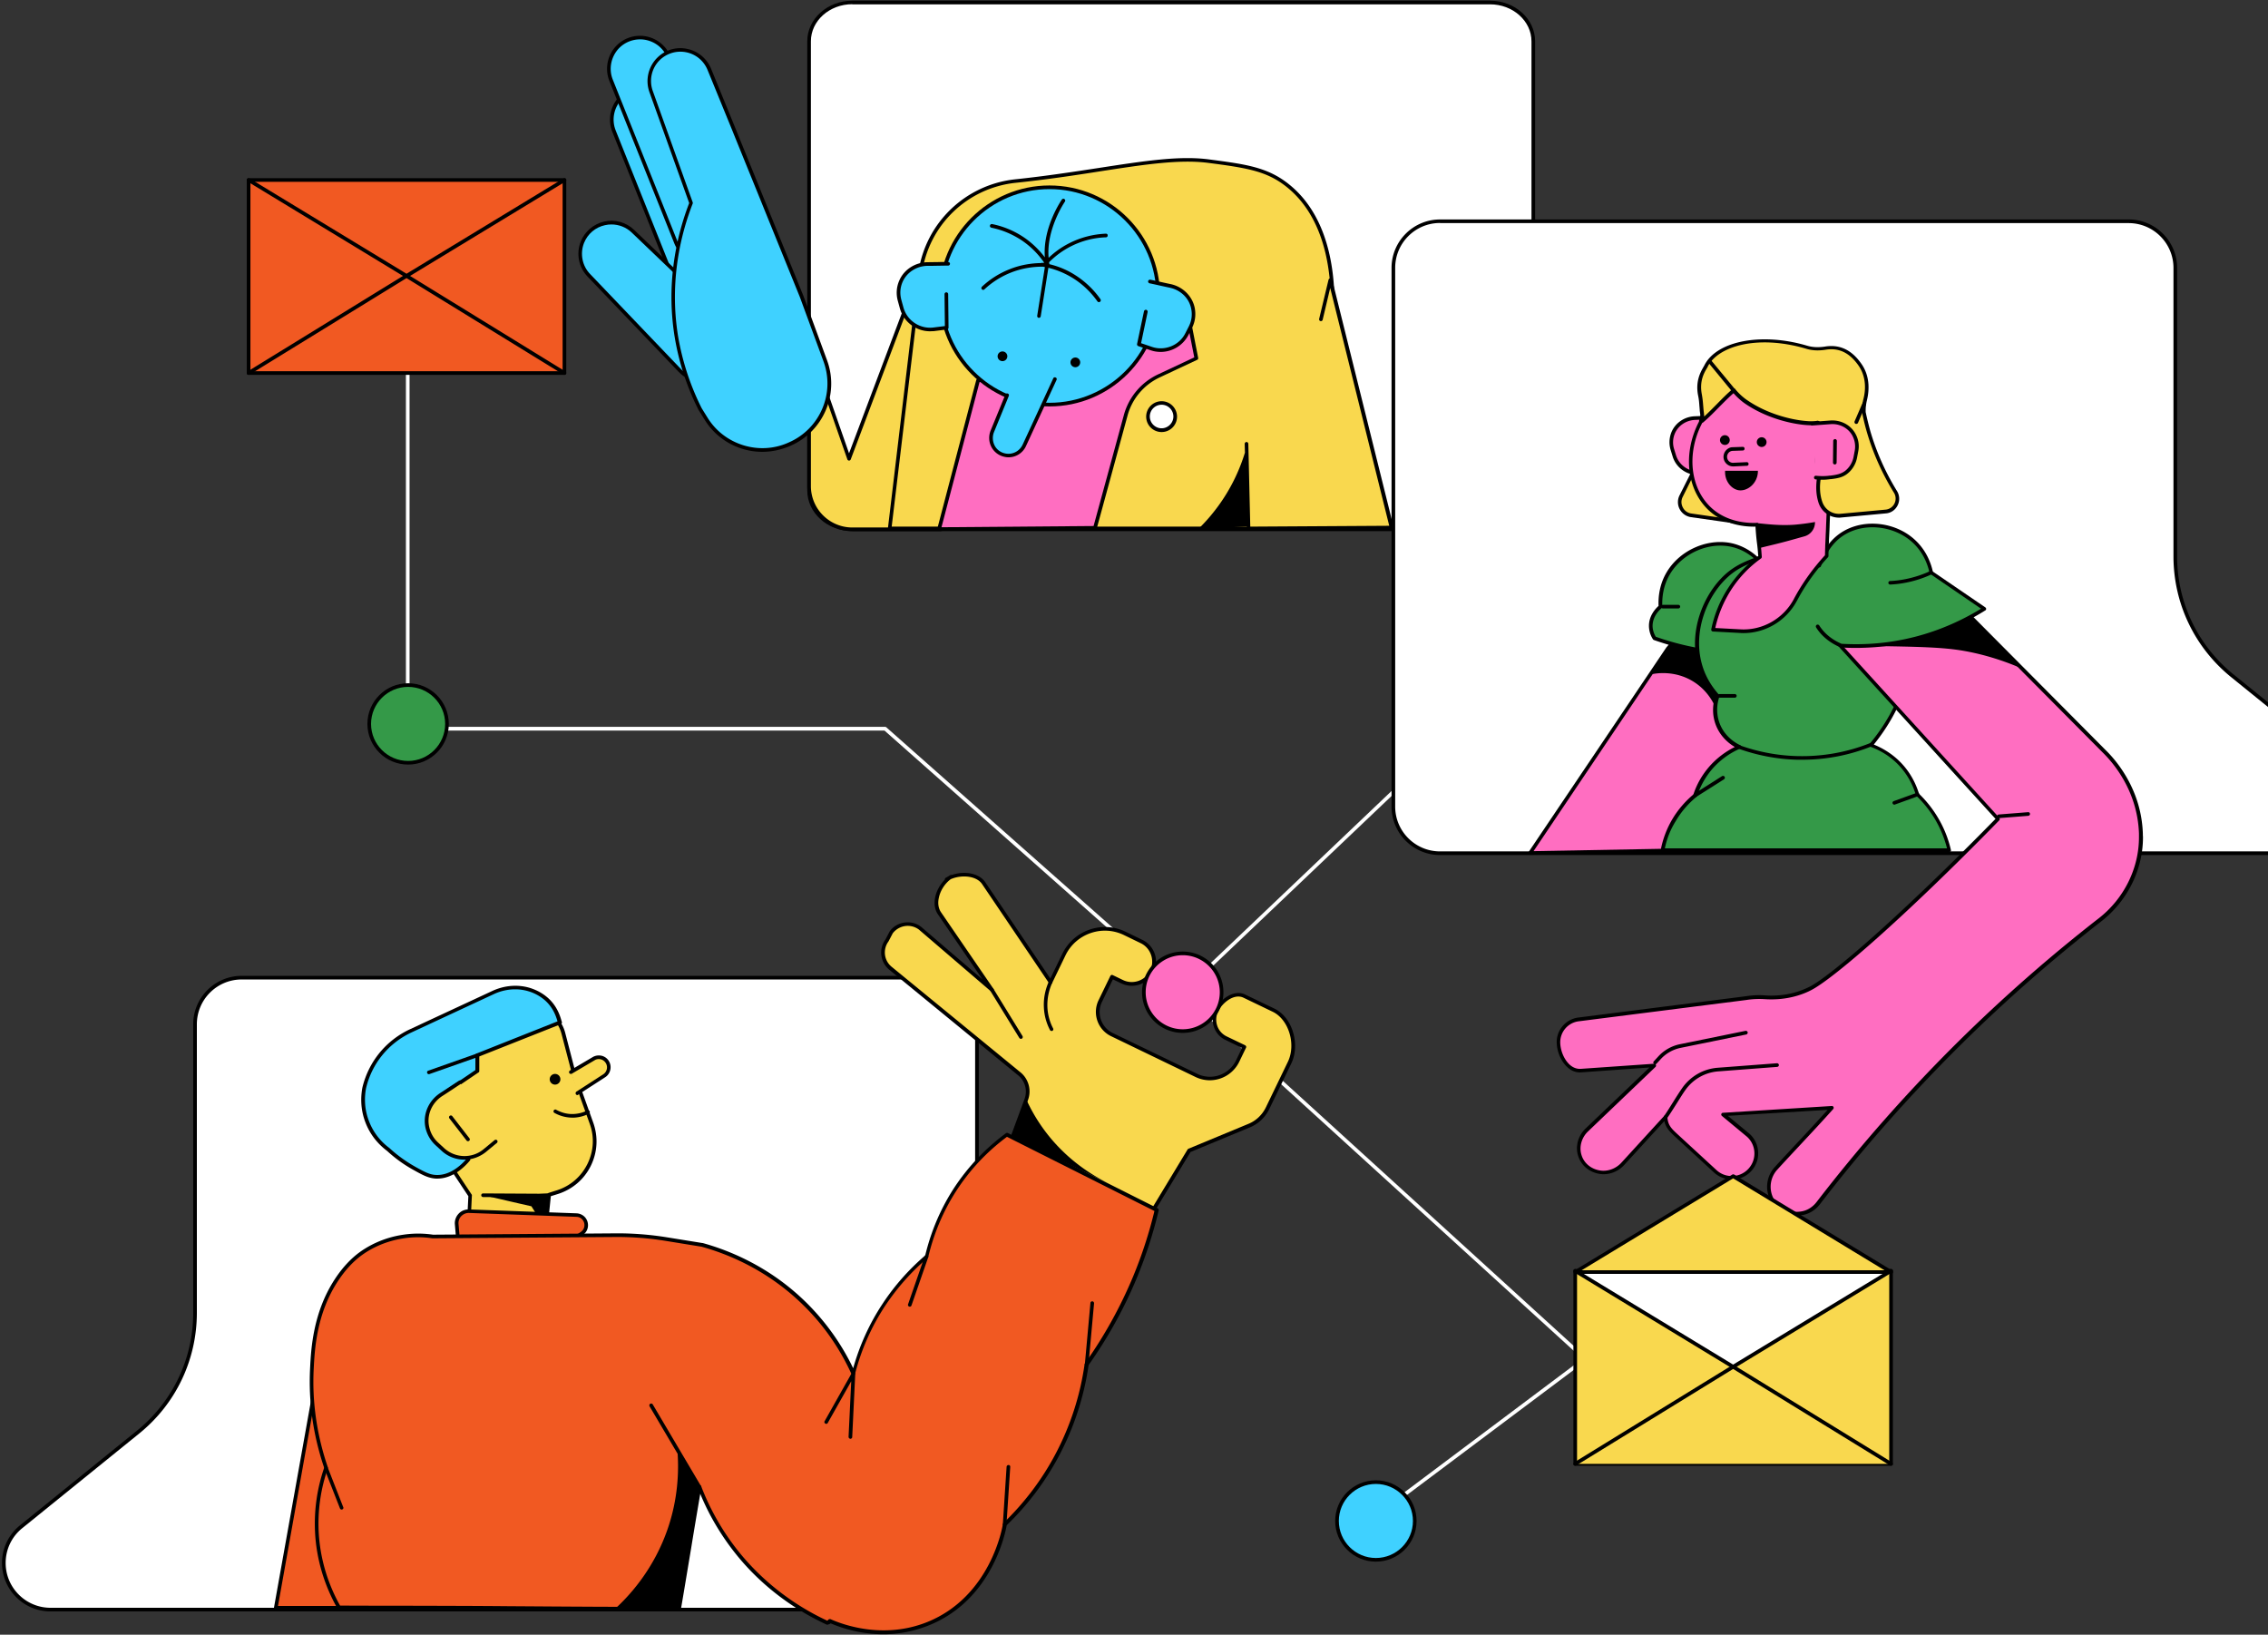 <svg width="963" height="694" fill="none" xmlns="http://www.w3.org/2000/svg"><rect width="100%" height="100%" fill="#333333" stroke="none"/><path d="M673.638 576.341l-170.31-155.146 106.147-100.974c.31-.31.31-.774.052-1.083a.798.798 0 00-1.083-.051L502.193 420.164l-125.85-111.386c-.155-.103-.31-.206-.516-.206H173.899V157.343a.793.793 0 00-.774-.773.793.793 0 00-.773.773v152.053c0 .413.361.774.773.774h202.444l126.16 111.644 170.207 155.042-79.74 59.791c-.361.257-.412.721-.154 1.082a.735.735 0 00.619.309.828.828 0 00.464-.155l80.513-60.357c.206-.154.31-.361.31-.567a.805.805 0 00-.31-.618zm52.61-368.175c0 9.123-8.201 16.494-18.362 16.494H361.901c-10.109 0-18.362-7.371-18.362-16.494V17.558c0-9.123 8.201-16.494 18.362-16.494h270.784c10.161 0 18.362 7.371 18.362 16.494v102.005c0 16.442 8.253 31.957 22.437 42.317l45.956 33.452c4.28 3.144 6.808 7.886 6.808 12.834z" fill="#fff"/><path d="M707.886 225.484H361.901c-10.573 0-19.135-7.731-19.135-17.267V17.558c0-9.535 8.562-17.267 19.135-17.267h270.785c10.573 0 19.135 7.732 19.135 17.267v102.004c0 16.237 8.046 31.442 22.127 41.699l45.956 33.452c4.539 3.298 7.118 8.195 7.118 13.452 0 9.536-8.614 17.319-19.136 17.319zM361.901 1.786c-9.697 0-17.588 7.061-17.588 15.72v190.608c0 8.659 7.891 15.721 17.588 15.721h345.985c9.697 0 17.588-7.062 17.588-15.721 0-4.742-2.372-9.226-6.498-12.216l-45.956-33.452c-14.442-10.514-22.746-26.184-22.746-42.935V17.558c0-8.66-7.892-15.72-17.588-15.72H361.901v-.052z" fill="#000"/><path d="M399.553 224.711h-37.652c-10.109 0-18.362-8.195-18.362-18.349v-52.42l1.135-4.484 15.783 45.255 33.732-89.48 5.364 119.478z" fill="#F9D84E"/><path d="M399.553 225.485h-37.652c-10.573 0-19.135-8.556-19.135-19.123v-52.626l1.134-4.484c.103-.309.361-.567.722-.567s.671.206.774.516l15.112 43.245 32.959-87.47c.155-.36.464-.567.825-.515.361.052.619.361.671.722l5.364 119.477c0 .206-.052.412-.207.567-.154.155-.309.258-.567.258zm-55.24-71.439v52.316c0 9.69 7.891 17.577 17.588 17.577h36.878L393.622 109.1l-32.391 85.923a.777.777 0 01-.723.515.777.777 0 01-.722-.515l-14.957-42.833-.516 1.856z" fill="#000"/><path d="M513.13 68.38c-19.6-2.577-46.472 4.794-81.905 8.453a45.713 45.713 0 00-40.541 38.864c0 .103-.051.258-.051.361-4.281 36.08-8.614 72.16-12.895 108.241h152.413c7.117-.052 14.235-.052 21.353-.103 2.321-3.299 10.316-15.515 8.046-31.596-1.083-7.577-4.074-13.35-6.344-16.855 5.261-8.969 12.688-24.999 12.585-45.616-.051-9.072-.206-36.08-18.929-51.286-8.717-7.061-17.64-8.35-33.732-10.463z" fill="#F9D84E"/><path d="M377.789 225.123a.83.83 0 01-.567-.257c-.155-.155-.206-.361-.206-.619l12.894-108.241.052-.361c3.043-21.081 20.012-37.317 41.211-39.533 12.842-1.34 24.756-3.196 35.278-4.794 19.136-2.938 34.197-5.309 46.782-3.66 15.628 2.062 25.066 3.248 34.247 10.721 19.033 15.412 19.136 42.833 19.187 51.853.104 15.618-4.229 31.338-12.43 45.564 3.249 5.206 5.364 10.824 6.189 16.752 2.167 15.411-5.003 27.627-8.2 32.112a.736.736 0 01-.619.309l-21.354.103H377.789v.051zm.826-1.546H530.15l20.992-.103c3.198-4.639 9.749-16.185 7.686-30.72-.826-5.824-2.94-11.391-6.19-16.545a.79.79 0 010-.825c8.253-14.123 12.534-29.741 12.482-45.204-.052-8.813-.155-35.72-18.62-50.667-8.458-6.855-16.814-8.195-33.474-10.36-12.378-1.598-27.336.722-46.368 3.66-10.522 1.65-22.436 3.453-35.331 4.793-20.476 2.114-36.878 17.834-39.818 38.194l-.052.361-12.842 107.416z" fill="#000"/><path d="M464.955 224.041l12.998-47.627a26.025 26.025 0 0114.132-16.803l15.938-7.474c-.877-4.381-1.754-8.813-2.579-13.195l-90.107 22.679c-5.519 20.979-10.986 42.008-16.505 62.987 22.024-.207 44.099-.361 66.123-.567z" fill="#FF6EC1"/><path d="M398.781 225.33a.736.736 0 01-.619-.309.781.781 0 01-.154-.67l16.505-62.986c.051-.258.309-.464.567-.567l90.107-22.679c.206-.052.412 0 .619.103a.95.95 0 01.361.515l2.579 13.195c.051.361-.103.722-.413.825l-15.938 7.474c-6.756 3.196-11.759 9.123-13.668 16.339l-12.997 47.626c-.104.31-.413.567-.723.567l-66.226.567zm17.124-63.089l-16.144 61.594 64.576-.515 12.843-47.059a26.847 26.847 0 0114.545-17.319l15.37-7.216-2.321-11.803-88.869 22.318z" fill="#000"/><path d="M529.324 188.425c.31 11.958.568 23.916.877 35.874 20.27-.103 40.54-.258 60.759-.361-8.717-34.998-17.382-69.996-26.099-104.994l-3.971 16.597" fill="#F9D84E"/><path d="M493.218 182.6a5.773 5.773 0 100-11.545 5.773 5.773 0 100 11.545z" fill="#fff"/><path d="M493.218 183.425c-3.61 0-6.55-2.938-6.55-6.546s2.94-6.546 6.55-6.546c3.611 0 6.551 2.938 6.551 6.546a6.525 6.525 0 01-6.551 6.546zm0-11.597a5.006 5.006 0 00-5.003 5c0 2.731 2.27 4.999 5.003 4.999 2.734 0 5.003-2.268 5.003-4.999 0-2.732-2.217-5-5.003-5z" fill="#000"/><path d="M173.282 323.829c9.116 0 16.505-7.384 16.505-16.494s-7.389-16.494-16.505-16.494c-9.115 0-16.505 7.384-16.505 16.494s7.39 16.494 16.505 16.494z" fill="#349948"/><path d="M173.283 324.602c-9.542 0-17.279-7.732-17.279-17.268 0-9.535 7.737-17.267 17.279-17.267 9.541 0 17.278 7.732 17.278 17.267 0 9.536-7.737 17.268-17.278 17.268zm0-32.988c-8.666 0-15.732 7.061-15.732 15.72 0 8.66 7.066 15.721 15.732 15.721 8.665 0 15.731-7.061 15.731-15.721 0-8.659-7.066-15.72-15.731-15.72z" fill="#000"/><path d="M445.612 171.775c25.495 0 46.162-20.653 46.162-46.131 0-25.477-20.667-46.131-46.162-46.131-25.495 0-46.163 20.654-46.163 46.131 0 25.478 20.668 46.131 46.163 46.131z" fill="#3FD1FF"/><path d="M445.612 172.548c-25.892 0-46.936-21.029-46.936-46.904 0-25.875 21.044-46.905 46.936-46.905s46.936 21.03 46.936 46.905-21.095 46.904-46.936 46.904zm0-92.262c-25.016 0-45.389 20.359-45.389 45.358 0 24.998 20.373 45.358 45.389 45.358 25.016 0 45.389-20.36 45.389-45.358 0-24.999-20.373-45.358-45.389-45.358z" fill="#000"/><path d="M427.61 167.755l-6.292 15.411c-1.754 4.278.774 9.072 5.312 10.051 3.405.722 6.809-.979 8.253-4.123l12.998-28.143" fill="#3FD1FF"/><path d="M428.229 194.145a7.052 7.052 0 01-1.754-.206c-2.372-.515-4.384-2.01-5.518-4.175-1.135-2.165-1.238-4.639-.361-6.907l6.292-15.36c.155-.412.619-.567 1.032-.412.412.155.567.619.412 1.031l-6.292 15.36c-.722 1.804-.619 3.866.258 5.618.876 1.753 2.527 2.99 4.487 3.402 3.043.67 6.086-.876 7.427-3.711l12.998-28.143c.155-.412.619-.567 1.031-.361.413.155.568.619.361 1.031l-12.997 28.143a8.12 8.12 0 01-7.376 4.69z" fill="#000"/><path d="M488.269 119.511c2.991.618 5.518 1.237 8.51 1.855 4.745.98 8.613 4.588 9.645 9.381.567 2.68.258 5.567-1.032 8.196l-1.495 2.938c-2.785 5.515-9.181 8.143-15.01 6.185-1.805-.619-3.558-1.186-5.364-1.804l2.94-13.917" fill="#3FD1FF"/><path d="M492.807 149.406c-1.393 0-2.785-.206-4.126-.67l-5.364-1.804c-.361-.103-.568-.515-.516-.876l2.94-13.917c.103-.412.516-.67.928-.618a.847.847 0 01.619.928l-2.785 13.246 4.693 1.598c5.416 1.804 11.502-.67 14.081-5.773l1.496-2.938c1.238-2.422 1.547-5.051.98-7.68-.928-4.381-4.487-7.783-9.078-8.762-1.495-.309-2.888-.619-4.281-.928-1.392-.309-2.733-.618-4.281-.928a.848.848 0 01-.619-.927.849.849 0 01.929-.619c1.496.309 2.888.619 4.281.928 1.392.309 2.733.618 4.281.928 5.158 1.082 9.181 4.999 10.264 9.947.619 2.99.258 5.979-1.135 8.711l-1.496 2.938c-2.321 4.536-6.963 7.216-11.811 7.216z" fill="#000"/><path d="M402.596 111.934c-3.043.051-5.674.103-8.717.154-4.848.052-9.387 2.835-11.296 7.268-1.083 2.525-1.392 5.36-.567 8.247l.877 3.195a12.385 12.385 0 0013.513 8.969c1.857-.258 3.766-.464 5.622-.722l-.154-14.226" fill="#3FD1FF"/><path d="M394.858 140.643c-5.828 0-11.141-3.917-12.74-9.638l-.877-3.196c-.825-2.938-.619-5.979.619-8.762 2.012-4.639 6.757-7.68 12.018-7.732 1.547 0 2.94-.052 4.332-.052 1.445-.051 2.837-.051 4.385-.051.412 0 .773.361.773.773a.793.793 0 01-.773.773c-1.548 0-2.94.052-4.385.052-1.392.051-2.836.051-4.332.051-4.642.052-8.82 2.732-10.625 6.804-1.083 2.474-1.238 5.103-.516 7.732l.877 3.195c1.547 5.515 6.963 9.123 12.636 8.453l4.952-.618-.155-13.556c0-.412.361-.773.774-.773.412 0 .774.361.774.773l.154 14.226a.78.78 0 01-.67.773l-5.622.722c-.516 0-1.083.051-1.599.051z" fill="#000"/><path d="M260.705 55.7l27.595 69.016c2.836 7.113 4.178-6.597 11.089-9.896l2.269-1.082c6.499-3.093 9.336-10.825 6.345-17.37L285.05 45.34c-3.868-8.557-15.164-10.515-21.663-3.66a13.253 13.253 0 00-2.682 14.02z" fill="#3FD1FF"/><path d="M289.899 127.5h-.103c-1.135-.052-1.754-1.392-2.218-2.526l-27.594-69.017c-2.012-5.05-.877-10.875 2.837-14.793 3.198-3.401 7.891-4.948 12.482-4.175 4.59.774 8.51 3.815 10.418 8.041l22.953 51.028c3.094 6.907.051 15.102-6.757 18.35l-2.27 1.082c-3.043 1.443-5.003 5.206-6.447 7.989-1.186 2.423-2.011 4.021-3.301 4.021zm-28.471-72.11l27.594 69.017c.465 1.186.774 1.443.877 1.546.464-.206 1.341-1.907 2.012-3.195 1.547-2.938 3.662-7.01 7.169-8.66l2.27-1.082c6.086-2.886 8.768-10.206 5.983-16.34L284.38 45.65c-1.702-3.815-5.157-6.443-9.284-7.165-4.074-.721-8.252.67-11.141 3.711-3.352 3.557-4.332 8.711-2.527 13.195z" fill="#000"/><path d="M250.027 116.83l38.736 40.513c5.312 5.515 14.132 5.412 19.341-.206l1.702-1.856c4.849-5.308 4.591-13.504-.619-18.504L268.75 98.068c-6.808-6.494-18-4.02-21.456 4.691-1.909 4.896-.825 10.36 2.733 14.071z" fill="#3FD1FF"/><path d="M298.305 162.24c-3.869 0-7.428-1.546-10.11-4.33l-38.735-40.513c-3.765-3.917-4.9-9.741-2.888-14.793 1.702-4.33 5.467-7.525 10.006-8.556 4.539-1.03 9.284.31 12.688 3.557l40.437 38.709c5.468 5.206 5.726 14.019.619 19.586l-1.702 1.856c-2.63 2.886-6.241 4.484-10.161 4.536-.051-.052-.103-.052-.154-.052zM259.57 95.285c-.877 0-1.806.103-2.682.31-4.075.876-7.376 3.71-8.923 7.576-1.754 4.485-.774 9.69 2.578 13.144l38.736 40.513c2.424 2.526 5.673 3.917 9.129 3.866 3.507-.052 6.705-1.495 9.078-4.021l1.702-1.855c4.538-4.948 4.281-12.731-.568-17.422l-40.437-38.709c-2.321-2.216-5.416-3.402-8.613-3.402z" fill="#000"/><path d="M259.468 34.103l27.594 69.017c2.837 7.113 4.178-6.598 11.089-9.897l2.269-1.082c6.499-3.093 9.336-10.824 6.345-17.37l-22.953-51.028c-3.868-8.556-15.164-10.515-21.662-3.66-3.508 3.763-4.591 9.227-2.682 14.02z" fill="#3FD1FF"/><path d="M288.661 105.903h-.103c-1.135-.052-1.754-1.392-2.218-2.526l-27.594-69.016c-2.012-5.051-.877-10.876 2.836-14.793 3.198-3.402 7.892-4.948 12.482-4.175a14.022 14.022 0 0110.419 8.04l22.952 51.029c3.095 6.906.052 15.102-6.756 18.349l-2.27 1.082c-3.043 1.444-5.003 5.206-6.447 7.99-1.135 2.422-2.012 4.02-3.301 4.02zm-28.471-72.11l27.594 69.017c.464 1.186.774 1.444.877 1.547.464-.207 1.341-1.907 2.011-3.196 1.548-2.938 3.662-7.01 7.17-8.66l2.269-1.082c6.086-2.886 8.768-10.205 5.983-16.339l-22.952-51.028c-1.702-3.814-5.158-6.443-9.284-7.165-4.075-.67-8.252.67-11.141 3.712-3.301 3.556-4.332 8.71-2.527 13.195z" fill="#000"/><path d="M297.274 173.682a106.363 106.363 0 01-10.11-30.926c-4.126-25.514 2.218-46.234 6.241-56.543l-16.917-47.368c-1.754-4.845-.516-10.257 3.197-13.917 6.706-6.597 17.95-4.278 21.508 4.433l10.265 25.101c2.682 6.598 8.819 21.7 11.501 28.35 5.313 13.143 12.121 29.843 17.434 42.987l10.057 27.369c5.107 13.968-1.547 29.483-15.215 35.359-.155.051-.309.154-.464.206-12.74 5.515-27.594.825-34.919-10.979l-2.578-4.072z" fill="#3FD1FF"/><path d="M323.632 191.825c-2.889 0-5.829-.463-8.614-1.34a28.58 28.58 0 01-15.834-12.319l-2.528-4.072s0-.051-.051-.051c-5.003-9.896-8.407-20.36-10.161-31.132-3.817-23.659 1.238-43.864 6.189-56.698l-16.866-47.06c-1.857-5.102-.516-10.875 3.353-14.689 3.352-3.299 8.046-4.69 12.636-3.711 4.591.928 8.356 4.072 10.161 8.401l10.264 25.102c2.682 6.65 8.82 21.7 11.502 28.349 5.313 13.144 12.121 29.844 17.434 42.987l10.057 27.37c5.261 14.329-1.599 30.307-15.628 36.338l-.464.206c-3.662 1.495-7.53 2.319-11.45 2.319zm-25.686-18.504l2.527 4.072c7.066 11.391 21.663 15.979 33.938 10.67l.465-.206c13.255-5.722 19.754-20.824 14.803-34.38l-10.058-27.369c-5.313-13.092-12.121-29.844-17.434-42.988-2.682-6.597-8.819-21.7-11.501-28.349L300.422 29.67c-1.599-3.866-4.952-6.65-9.027-7.474-4.074-.825-8.252.412-11.244 3.299a12.451 12.451 0 00-2.991 13.092l16.969 47.317a.871.871 0 010 .515c-4.952 12.68-10.006 32.679-6.241 56.182a108.422 108.422 0 0010.058 30.72z" fill="#000"/><path d="M239.661 76.42H105.559v81.954h134.102V76.42z" fill="#F15922"/><path d="M239.662 159.147H105.559a.793.793 0 01-.774-.773V76.42c0-.413.361-.773.774-.773h134.103c.412 0 .773.36.773.773v81.954a.793.793 0 01-.773.773zm-133.33-1.547h132.556V77.193H106.332V157.6z" fill="#000"/><path d="M172.608 117.912c-.154 0-.258-.051-.412-.103l-67.052-40.72c-.361-.205-.464-.72-.258-1.082.207-.36.722-.464 1.084-.257l66.638 40.461 66.639-40.461a.826.826 0 011.083.257.825.825 0 01-.258 1.083l-67.051 40.719c-.155.052-.31.103-.413.103z" fill="#000"/><path d="M239.66 159.147c-.155 0-.258-.051-.413-.103l-66.639-40.977-66.638 40.977a.827.827 0 01-1.084-.257.826.826 0 01.258-1.083l67.052-41.235a.794.794 0 01.825 0l67.051 41.235c.361.206.464.722.258 1.083-.155.206-.412.36-.67.36zm216.938-7.37a2.069 2.069 0 00-2.063 2.062c0 1.134.929 2.062 2.063 2.062a2.068 2.068 0 002.063-2.062 2.068 2.068 0 00-2.063-2.062zm-30.945-2.577a2.068 2.068 0 00-2.063 2.062c0 1.134.928 2.062 2.063 2.062a2.068 2.068 0 002.063-2.062 2.068 2.068 0 00-2.063-2.062zm166.081 74.583l-26.099-105.045c-.103-.361-.413-.567-.774-.567-.361 0-.67.258-.773.618l-3.972 16.597a.768.768 0 101.496.361l3.198-13.504 25.067 100.973-59.006.361-.825-35.152a.793.793 0 00-.773-.774.793.793 0 00-.774.774l.103 3.762c-1.857 5.979-5.003 13.711-10.625 21.648a77.409 77.409 0 01-9.129 10.721c6.86-.36 13.668-.67 20.528-1.03v.773c0 .412.361.773.773.773l60.759-.361a.736.736 0 00.619-.309.593.593 0 00.207-.619zM469.596 99.203a37.897 37.897 0 00-15.526 4.021 36.455 36.455 0 00-8.819 6.236c-1.084-12.112 6.808-23.71 6.911-23.864.258-.361.155-.825-.206-1.083-.361-.257-.825-.154-1.083.206-.361.516-8.201 12.01-7.221 24.535-2.682-3.505-5.932-6.597-9.645-8.968a37.262 37.262 0 00-12.74-5.155c-.413-.103-.825.206-.929.619-.103.412.207.824.619.927 4.385.877 8.459 2.578 12.224 4.949 3.972 2.525 7.428 5.927 10.11 9.793l-.155.155c-.052.051-.052.051-.052.103-.154-.052-.309-.052-.464-.103a.493.493 0 00-.464.103c-4.642.051-9.336.927-13.617 2.68a36.696 36.696 0 00-11.605 7.371.797.797 0 00-.051 1.082.826.826 0 00.567.258.666.666 0 00.516-.206 35.896 35.896 0 0111.089-7.062c4.333-1.752 9.129-2.629 13.823-2.577l.774.155-3.25 20.668c-.051.413.207.825.619.877h.103a.776.776 0 00.774-.67l3.25-20.566a35.667 35.667 0 019.541 3.866c4.436 2.577 8.305 6.185 11.296 10.411.155.207.413.31.619.31a.833.833 0 00.464-.155c.361-.258.413-.722.206-1.082-3.094-4.433-7.169-8.144-11.759-10.876a35.705 35.705 0 00-10.006-4.02.445.445 0 000-.361c-.052-.155-.052-.31-.052-.464 2.734-2.732 5.828-5 9.284-6.752 4.59-2.32 9.697-3.66 14.855-3.815.412 0 .773-.36.722-.824.051-.413-.31-.722-.722-.722z" fill="#000"/><path d="M591.578 113.738v228.698c0 10.927 8.871 19.793 19.806 19.793h373.58c10.934 0 19.806-8.866 19.806-19.793 0-5.979-2.68-11.649-7.376-15.411l-49.618-40.153c-15.319-12.422-24.242-31.029-24.242-50.77V113.738c0-10.927-8.871-19.793-19.806-19.793H611.332c-10.882-.051-19.754 8.866-19.754 19.793z" fill="#fff"/><path d="M985.014 363.001H611.435c-11.347 0-20.58-9.226-20.58-20.565V113.738c0-11.34 9.233-20.566 20.58-20.566h292.396c11.347 0 20.579 9.226 20.579 20.566v122.415c0 19.587 8.717 37.833 23.932 50.152l49.618 40.152a20.448 20.448 0 017.63 15.979c0 11.339-9.228 20.565-20.576 20.565zM611.435 94.667c-10.522 0-19.032 8.556-19.032 19.019v228.75c0 10.515 8.562 19.019 19.032 19.019h373.579c10.522 0 19.036-8.556 19.036-19.019 0-5.773-2.58-11.185-7.069-14.793l-49.619-40.153c-15.576-12.628-24.499-31.338-24.499-51.337V113.738c0-10.515-8.562-19.02-19.032-19.02H611.435v-.051z" fill="#000"/><path d="M649.707 362.125c19.29-.36 38.632-.721 57.922-1.03 20.941-25.669 41.83-51.338 62.771-76.955-2.786-6.443-6.912-14.483-13.153-22.937-6.705-9.02-14.751-14.947-20.425-19.638a16807.89 16807.89 0 01-28.677 33.71c-19.497 28.967-38.941 57.935-58.438 86.85z" fill="#FF6EC1"/><path d="M649.705 362.898c-.258 0-.567-.154-.67-.412-.155-.258-.103-.567.051-.825l58.49-86.851.051-.051 28.678-33.71c.258-.309.773-.36 1.083-.103.774.67 1.65 1.341 2.527 2.011 5.467 4.381 12.276 9.845 18.052 17.731 5.261 7.164 9.749 14.896 13.256 23.091a.821.821 0 01-.103.773l-62.874 77.006a1.238 1.238 0 01-.567.31l-57.974 1.03zm59.057-87.16l-57.612 85.614 56.116-1.031 62.255-76.336a112.43 112.43 0 00-12.895-22.369c-5.673-7.68-12.43-13.092-17.794-17.422-.67-.515-1.289-1.031-1.908-1.546l-28.162 33.09z" fill="#000"/><path d="M750.129 277.491c-5.467.361-11.811.412-18.774-.206a116.36 116.36 0 01-28.832-6.34c-.567-.876-1.547-2.732-1.599-5.155-.103-4.845 3.61-7.885 4.126-8.298-.155-2.783-.051-8.659 3.456-14.432 5.467-9.02 17.124-14.329 27.543-11.597 8.407 2.216 12.894 8.762 14.132 10.721 9.954 15.05.567 34.018-.052 35.307z" fill="#349948"/><path d="M742.084 278.522c-3.611 0-7.221-.155-10.78-.464-9.851-.877-19.651-3.041-29.038-6.34a.807.807 0 01-.413-.309 10.57 10.57 0 01-1.702-5.516c-.103-4.535 2.94-7.628 4.075-8.659-.155-3.763.361-9.226 3.558-14.484 5.777-9.535 18.001-14.638 28.42-11.906 4.023 1.082 9.851 3.814 14.597 11.03 10.264 15.515.361 35.204-.052 36.029a.67.67 0 01-.619.412c-2.63.103-5.364.207-8.046.207zm-39.045-8.196c9.181 3.247 18.775 5.309 28.42 6.185 6.034.567 12.121.619 18.207.258 1.392-2.886 9.077-20.308-.052-34.07-4.487-6.804-9.903-9.381-13.72-10.36-9.799-2.578-21.25 2.268-26.717 11.236-3.095 5.103-3.507 10.412-3.352 13.968 0 .258-.104.464-.31.67-.67.516-3.868 3.351-3.817 7.68.052 1.804.722 3.402 1.341 4.433z" fill="#000"/><path d="M764.725 234.658l34.041 6.185c5.261 6.701 14.958 21.288 12.946 38.091-.567 4.845-2.063 9.278-2.837 11.649-3.816 11.494-9.645 20.05-14.441 25.771 2.682.928 7.169 2.938 11.45 7.113 5.364 5.206 7.479 10.979 8.304 13.814a48.393 48.393 0 017.891 9.845c3.198 5.309 4.746 10.257 5.571 13.762H705.926c.567-3.041 1.857-7.68 4.745-12.577 3.043-5.206 6.602-8.659 9.078-10.669.877-2.732 2.785-7.319 6.705-11.855 4.384-5 9.232-7.526 11.966-8.711-1.083-.516-6.808-3.247-9.181-9.948-1.96-5.464-.516-10.154 0-11.597-3.92-4.33-5.828-8.505-6.808-11.288-5.364-15.154 1.341-32.936 12.636-41.493 3.043-2.319 5.932-3.505 8.408-4.535 8.562-3.557 16.453-3.815 21.25-3.557z" fill="#349948"/><path d="M827.65 361.713H705.926a.952.952 0 01-.619-.258c-.155-.154-.206-.412-.155-.618.877-4.536 2.476-8.866 4.797-12.835 2.373-4.072 5.467-7.68 9.078-10.721 1.444-4.432 3.765-8.401 6.808-11.906a35.138 35.138 0 0110.78-8.247c-2.373-1.392-6.293-4.381-8.201-9.69-1.754-4.897-.929-9.278-.155-11.649-2.991-3.402-5.209-7.165-6.653-11.185-5.674-16.082 2.114-34.173 12.894-42.369 3.146-2.371 6.138-3.659 8.562-4.639 6.757-2.834 14.029-4.072 21.611-3.659h.103l34.042 6.185a.755.755 0 01.464.309c7.015 8.969 14.958 22.937 13.101 38.658-.568 4.793-2.063 9.226-2.837 11.597l-.052.206c-2.991 9.072-7.685 17.577-13.874 25.205 3.971 1.598 7.685 3.969 10.728 6.907 4.952 4.793 7.324 10.205 8.459 13.968a48.602 48.602 0 017.891 9.896 47.414 47.414 0 015.674 14.02.818.818 0 01-.155.67c-.103 0-.309.155-.567.155zm-120.744-1.546h119.815a47.436 47.436 0 00-5.261-12.629c-2.166-3.556-4.745-6.803-7.788-9.69a.824.824 0 01-.206-.361 31.158 31.158 0 00-8.098-13.504 31.509 31.509 0 00-11.192-6.958c-.258-.103-.413-.258-.464-.516a.894.894 0 01.154-.721c6.448-7.68 11.244-16.288 14.287-25.514l.052-.206c.774-2.32 2.218-6.65 2.785-11.288 1.805-15.051-5.828-28.555-12.585-37.318l-33.68-6.134c-7.324-.36-14.391.825-20.889 3.557-2.476 1.031-5.21 2.165-8.201 4.433-10.367 7.834-17.795 25.204-12.379 40.616 1.393 3.969 3.662 7.68 6.654 11.03a.72.72 0 01.154.773c-.722 2.062-1.702 6.289 0 11.082 2.167 6.082 7.273 8.814 8.82 9.536.258.103.464.412.464.721 0 .31-.206.567-.464.722-4.436 1.907-8.51 4.897-11.708 8.505-2.94 3.401-5.158 7.267-6.55 11.597-.052.154-.155.258-.258.361-3.559 2.938-6.602 6.443-8.923 10.463a34.293 34.293 0 00-4.539 11.443z" fill="#000"/><path d="M765.191 322.541h-2.012c-8.51-.206-16.917-1.804-25.015-4.691-.413-.154-.619-.567-.464-.979.155-.412.567-.619.98-.464a78.074 78.074 0 0024.499 4.587c10.677.258 21.147-1.597 31.153-5.618a.763.763 0 01.98.413c.155.36-.051.824-.412.979-9.542 3.866-19.497 5.773-29.709 5.773z" fill="#000"/><path d="M893.309 318.881L812.95 238.01c-6.241-6.289-15.783-8.299-23.881-4.691a21.114 21.114 0 00-7.839 6.031c-.104.103-.155.206-.258.309l-.465.618c-7.943 10.464-7.117 25.154 1.754 34.844 22.024 24.174 44.048 48.399 66.072 72.573-39.303 40.204-70.301 67.264-79.792 72.006-.309.155-.619.31-.877.413-5.725 2.68-12.069 3.711-18.361 3.247-2.631-.206-5.261-.052-7.892.361l-71.384 9.072c-4.951.773-8.51 5.102-8.252 10.102.258 5.515 4.075 12.01 9.593 11.597l31.102-2.165-28.677 27.422c-2.889 2.731-4.127 6.855-2.992 10.617.361 1.186.877 2.268 1.651 3.248 1.598 2.113 3.971 3.453 6.55 3.969 3.765.721 7.582-.722 10.161-3.557 6.034-6.598 12.121-13.195 18.155-19.844.155 4.02 2.115 5.618 5.055 8.35 5.364 4.896 10.677 9.845 16.041 14.741 4.229 3.866 10.779 3.557 14.648-.67 3.868-4.226 3.559-10.772-.671-14.638l-10.728-8.917 46.214-2.783c-8.407 9.432-15.628 16.751-23.726 25.72-4.487 4.948-3.92 12.834 1.444 16.803.155.154.361.258.568.361 2.785 1.855 6.137 2.422 9.284 1.752 2.63-.515 4.951-2.062 6.55-4.226a663.52 663.52 0 0160.604-68.502 678.452 678.452 0 0159.109-51.801c10.934-8.505 17.485-21.545 17.381-35.359 0-.412 0-.825-.051-1.289-.722-19.638-12.946-32.163-15.731-34.843z" fill="#FF6EC1"/><path d="M762.867 516.035a12.86 12.86 0 01-7.169-2.165c-.207-.155-.413-.258-.568-.412-2.682-2.011-4.384-4.949-4.745-8.35a12.362 12.362 0 013.146-9.587c3.559-3.918 7.015-7.577 10.316-11.134a901.249 901.249 0 0012.172-13.195l-42.397 2.526 9.233 7.628a11.211 11.211 0 013.662 7.732c.154 2.989-.877 5.824-2.889 8.04-2.011 2.217-4.745 3.505-7.736 3.608-2.992.103-5.829-.876-8.046-2.886l-16.402-15.102c-2.321-2.165-4.127-3.814-4.745-6.804l-17.021 18.607c-2.785 3.093-6.963 4.536-10.883 3.763-2.889-.567-5.364-2.062-7.015-4.278a10.68 10.68 0 01-1.753-3.505c-1.187-3.969.103-8.453 3.197-11.391l27.13-25.927-28.986 2.062c-2.064.155-4.127-.567-5.829-2.165-2.579-2.319-4.384-6.34-4.539-10.205-.257-5.361 3.611-10.051 8.923-10.876l71.384-9.072c2.682-.412 5.416-.567 8.047-.36 6.395.464 12.636-.67 18-3.196.31-.155.568-.258.877-.412 9.026-4.536 39.045-30.463 79.069-71.337l-65.555-72.006c-9.181-10.103-9.903-25.153-1.754-35.823l.464-.618.258-.31c2.218-2.731 4.951-4.845 8.149-6.236 8.253-3.711 18.207-1.753 24.758 4.845l80.358 80.871c4.591 4.433 15.267 16.804 15.886 35.514 0 .412 0 .876.052 1.288.103 13.814-6.499 27.267-17.691 35.978-20.58 16.03-40.438 33.4-59.006 51.75-21.611 21.339-41.984 44.327-60.501 68.398-1.805 2.319-4.281 3.917-7.014 4.484-1.083.155-1.96.258-2.837.258zm14.958-46.492c.309 0 .567.154.67.412.155.258.103.619-.103.876-4.745 5.309-9.181 10.051-13.462 14.639-3.301 3.556-6.757 7.216-10.315 11.133a10.775 10.775 0 00-2.734 8.35c.309 2.938 1.754 5.515 4.126 7.268.155.103.361.257.516.36 2.579 1.701 5.673 2.268 8.717 1.65 2.372-.464 4.538-1.907 6.086-3.918a677.97 677.97 0 0160.656-68.604c18.619-18.349 38.528-35.822 59.159-51.853 10.78-8.402 17.176-21.39 17.073-34.74v-1.237c-.619-18.144-10.986-30.102-15.422-34.431l-80.359-80.872c-6.086-6.133-15.37-7.937-23.003-4.536a20.95 20.95 0 00-7.582 5.825l-.258.309c-.155.206-.31.361-.464.567-7.685 10.103-6.963 24.329 1.702 33.864l66.071 72.573a.854.854 0 010 1.083c-40.386 41.337-70.817 67.573-79.997 72.161l-.929.464c-5.622 2.628-12.121 3.762-18.774 3.298a35.774 35.774 0 00-7.737.361l-71.384 9.072a8.967 8.967 0 00-7.582 9.278c.155 3.505 1.754 7.061 4.023 9.123 1.444 1.288 3.043 1.855 4.694 1.752l31.101-2.164c.31-.052.619.154.774.463.155.31.052.671-.155.877l-28.677 27.421c-2.682 2.577-3.817 6.443-2.785 9.845a9.032 9.032 0 001.496 2.989c1.444 1.907 3.61 3.196 6.086 3.66 3.352.67 7.014-.619 9.438-3.299l18.156-19.844c.206-.207.567-.31.825-.206.31.103.516.36.516.67.155 3.504 1.754 4.999 4.436 7.473l16.402 15.103c1.908 1.752 4.332 2.628 6.911 2.525a9.528 9.528 0 006.653-3.092c1.754-1.908 2.631-4.33 2.528-6.907a9.516 9.516 0 00-3.095-6.649l-10.676-8.866c-.258-.206-.362-.515-.258-.825.103-.309.361-.515.67-.515l46.266-2.886s-.052 0 0 0z" fill="#000"/><path d="M771.793 265.945c3.043 4.794 7.53 7.113 9.955 8.144a104.77 104.77 0 0022.075-1.031c17.33-2.732 30.483-9.432 38.735-14.587-7.53-5.154-15.009-10.257-22.54-15.411-.567-2.732-2.217-8.35-7.117-13.041-7.737-7.37-20.477-9.226-29.606-3.969-6.396 3.66-8.975 9.639-10.831 14.02" fill="#349948"/><path d="M787.935 275.068c-2.115 0-4.178-.051-6.292-.206-.103 0-.155 0-.258-.051-4.436-1.907-7.995-4.794-10.264-8.453-.207-.361-.103-.825.258-1.083a.826.826 0 011.083.258c2.114 3.35 5.364 6.03 9.49 7.783 7.273.412 14.597.103 21.766-1.031 13.204-2.062 25.789-6.752 37.446-13.865l-21.56-14.742a.745.745 0 01-.309-.463c-.774-3.505-2.579-8.505-6.912-12.629-7.582-7.216-19.961-8.865-28.729-3.814-6.189 3.557-8.665 9.381-10.522 13.659-.154.413-.619.567-1.031.413-.413-.155-.568-.619-.413-1.031 1.909-4.485 4.539-10.567 11.193-14.381 9.335-5.36 22.488-3.659 30.534 4.072 4.487 4.278 6.447 9.432 7.272 13.144l22.282 15.205c.206.155.361.412.361.67 0 .258-.155.515-.361.619-12.121 7.576-25.222 12.525-38.993 14.741a111.471 111.471 0 01-16.041 1.185z" fill="#000"/><path d="M718.15 201.877l-4.385 8.711c-1.753 3.453.465 7.628 4.281 8.195l25.377 3.608-25.273-20.514z" fill="#F9D84E"/><path d="M743.475 223.165h-.103l-25.377-3.608a6.457 6.457 0 01-4.796-3.402 6.39 6.39 0 01-.052-5.876l4.384-8.711a.822.822 0 01.516-.412.821.821 0 01.67.155l25.274 20.514c.258.206.361.567.206.928-.155.206-.464.412-.722.412zm-25.067-20.102l-3.92 7.886c-.722 1.444-.722 3.041.052 4.485.722 1.443 2.063 2.371 3.662 2.577l22.591 3.247-22.385-18.195z" fill="#000"/><path d="M727.434 177.188l-7.736.309c-4.075.154-7.84 2.628-9.336 6.443-.825 2.113-1.031 4.587-.258 6.958l.825 2.68c1.548 4.948 6.499 8.041 11.606 7.216 1.547-.257 3.146-.515 4.693-.773" fill="#FF6EC1"/><path d="M720.937 201.67c-4.848 0-9.284-3.144-10.728-7.886l-.825-2.68c-.774-2.474-.671-5.051.258-7.474 1.598-4.02 5.518-6.752 10.006-6.907l7.736-.309c.413-.051.774.309.826.722 0 .412-.31.773-.722.824l-7.737.31c-3.868.154-7.273 2.474-8.665 5.927a9.527 9.527 0 00-.258 6.443l.825 2.68c1.444 4.536 6.035 7.423 10.78 6.649l4.693-.773c.413-.051.826.206.877.619.052.412-.206.824-.619.876l-4.693.773c-.568.155-1.187.206-1.754.206z" fill="#000"/><path d="M774.888 166.157c-3.713-4.175-7.84-7.01-11.502-8.917-10.315.825-20.631 1.701-30.895 2.526-1.857 1.34-5.312 4.278-7.737 9.175-.206 5.257-2.475 8.04-2.579 10.257-7.066 13.504-5.003 28.812 4.127 37.111 7.375 6.752 17.02 6.598 19.806 6.494.464 7.113.825 7.474 1.238 13.659-3.353 2.423-8.408 6.65-12.792 13.35a50.062 50.062 0 00-7.221 17.525l11.605.618c9.697.516 18.723-4.638 23.314-13.195l.154-.309c4.281-7.938 9.078-14.02 13.204-18.401.052-1.855.103-2.938.103-3.659 0-.207.052-1.238.104-2.629 0-.155 0-.103.103-2.629.103-1.804.206-5.464.361-8.762l8.046-10.618c.825-3.711 4.642-25.669-9.439-41.596z" fill="#FF6EC1"/><path d="M740.277 268.781c-.464 0-.876 0-1.341-.052l-11.605-.618c-.206 0-.412-.104-.567-.31-.155-.154-.206-.412-.155-.618a50.354 50.354 0 017.324-17.783c3.404-5.154 7.634-9.638 12.637-13.298-.206-2.629-.361-4.175-.568-5.67-.206-1.701-.412-3.505-.618-6.855-4.127.103-12.843-.567-19.6-6.701-9.594-8.762-11.399-24.276-4.384-37.884.051-.928.464-1.959.877-3.093.67-1.752 1.547-3.968 1.65-7.009 0-.104.052-.207.103-.31 1.806-3.711 4.591-7.01 7.943-9.484a.586.586 0 01.413-.154l30.895-2.526c.155 0 .31 0 .413.103a40.931 40.931 0 0111.708 9.123c13.565 15.309 10.883 36.235 9.748 42.266 0 .103-.051.206-.155.309l-7.943 10.463c-.103 1.753-.154 3.557-.206 5.103a141.98 141.98 0 01-.155 3.402c-.103 1.856-.103 2.32-.103 2.474v.155c-.051 1.031-.103 1.855-.103 2.319v.31a63.754 63.754 0 00-.103 3.608c0 .206-.103.36-.206.515-5.107 5.515-9.542 11.649-13.05 18.246l-.154.258c-4.488 8.453-13.256 13.711-22.695 13.711zm-11.966-2.165l10.728.567c9.336.515 18.156-4.536 22.592-12.783l.154-.309c3.559-6.649 7.995-12.783 13.101-18.35.052-1.391.052-2.525.103-3.402v-.309c0-.464.052-1.288.103-2.319v-.155c0-.206.052-.67.104-2.526.051-.824.103-2.01.154-3.401.052-1.65.155-3.557.207-5.361 0-.155.051-.309.154-.412l7.943-10.464c1.135-6.082 3.611-26.132-9.387-40.77a39.932 39.932 0 00-11.089-8.66l-30.483 2.526a24.24 24.24 0 00-7.22 8.608c-.155 3.247-1.032 5.515-1.754 7.37-.413 1.134-.774 2.011-.825 2.732 0 .103-.052.206-.104.309-6.808 12.989-5.157 27.885 3.972 36.184 6.808 6.185 15.731 6.443 19.238 6.288.413 0 .774.309.826.722.258 3.763.464 5.67.67 7.525.207 1.598.361 3.247.568 6.185 0 .258-.104.516-.31.67-5.003 3.557-9.232 7.99-12.585 13.144-3.249 5.051-5.57 10.566-6.86 16.391z" fill="#000"/><path d="M772.464 202.186c.052.154-.051.154-.051.309-.774 4.329-.413 7.834.515 10.669a8.35 8.35 0 008.717 5.773c6.344-.567 12.688-1.185 19.032-1.752 4.023-.361 6.293-4.845 4.178-8.299-4.384-7.113-8.562-15.721-11.45-25.72a89.19 89.19 0 01-2.012-8.144v-.825c0-1.546.207-3.092.568-4.587.773-3.041 1.599-9.175-2.115-14.587-3.714-5.463-8.459-8.247-14.854-7.164-2.631.412-5.313.361-7.84-.361-20.374-6.031-38.168-1.443-42.81 8.041-.722 1.495-3.817 5.412-2.527 12.061.464 2.319.464 4.02.722 6.391.154 1.34.515 3.402.258 4.742 5.003-4.278 8.407-8.607 13.41-12.886a27.528 27.528 0 005.673 5.155c11.967 8.041 26.976 9.535 30.174 8.504-1.032 16.185-.568 18.298.412 22.68z" fill="#F9D84E"/><path d="M780.82 219.762c-3.92 0-7.427-2.525-8.665-6.34-1.083-3.35-1.238-7.061-.568-11.081 0-.052 0-.103.052-.155-.928-4.175-1.393-6.494-.516-21.751-4.9.618-18.62-1.34-29.76-8.814-1.96-1.289-3.714-2.887-5.313-4.691-2.218 1.959-4.178 3.969-6.086 5.876-2.063 2.114-4.229 4.33-6.757 6.495-.258.206-.619.257-.877.103-.309-.155-.412-.516-.361-.825.207-.928 0-2.319-.154-3.505-.052-.361-.104-.721-.104-1.031-.051-.67-.103-1.288-.154-1.855-.103-1.495-.207-2.784-.568-4.433-1.134-5.979 1.135-9.896 2.218-11.803.155-.31.31-.516.413-.722 5.106-10.515 24.345-14.226 43.738-8.453 2.269.67 4.797.773 7.479.361 6.344-1.031 11.45 1.391 15.628 7.473 3.868 5.619 3.043 11.959 2.269 15.206-.361 1.495-.567 2.938-.567 4.381v.722c.567 2.68 1.238 5.412 1.96 8.04 2.579 8.866 6.396 17.474 11.347 25.514a6.23 6.23 0 01.258 6.082c-.98 1.959-2.837 3.248-5.003 3.402l-19.032 1.753c-.258.051-.568.051-.877.051zm-8.82-41.08c.155 0 .361.052.464.155.207.155.31.412.31.67-.98 16.133-.516 18.246.464 22.473.051.309 0 .515-.052.618-.67 3.763-.515 7.216.516 10.309 1.083 3.402 4.333 5.567 7.891 5.206l19.033-1.753a4.667 4.667 0 003.765-2.577c.722-1.443.67-3.195-.206-4.587-5.055-8.195-8.923-16.906-11.554-25.926a107.124 107.124 0 01-2.011-8.247v-.98c0-1.546.206-3.144.619-4.742.773-2.989 1.495-8.814-2.012-13.968-3.817-5.567-8.407-7.783-14.081-6.855-2.94.464-5.673.361-8.201-.413-20.889-6.185-37.703-.979-41.881 7.68a7.425 7.425 0 01-.464.825c-1.083 1.856-3.043 5.309-2.012 10.773.31 1.701.464 3.144.568 4.587.051.567.103 1.186.154 1.856.052.309.052.618.104.979.103.67.154 1.392.206 2.062 1.908-1.753 3.61-3.505 5.312-5.206 2.063-2.113 4.23-4.33 6.757-6.495.155-.154.361-.206.567-.206.207 0 .413.103.516.258 1.599 1.959 3.456 3.659 5.519 5 11.811 7.937 26.563 9.38 29.503 8.401.051.155.103.103.206.103z" fill="#000"/><path d="M769.418 179.816c2.579-.206 5.158-.361 7.737-.567 4.074-.309 8.046 1.701 10.006 5.309 1.083 2.01 1.547 4.433 1.083 6.855l-.516 2.732a10.33 10.33 0 01-3.765 6.237c-2.063 1.649-4.333 1.907-6.963 2.268a25.842 25.842 0 01-5.983.051" fill="#FF6EC1"/><path d="M773.854 203.681c-.98 0-1.96-.052-2.94-.155a.77.77 0 01-.67-.876c.051-.412.412-.722.877-.67 1.908.206 3.868.206 5.776-.052h.207c2.424-.309 4.538-.618 6.395-2.061 1.806-1.444 3.043-3.505 3.508-5.773l.515-2.732c.413-2.216.052-4.381-.98-6.391-1.753-3.248-5.415-5.206-9.284-4.897l-7.736.567c-.413.051-.774-.309-.826-.722-.051-.412.31-.773.722-.824l7.737-.567c4.487-.31 8.717 1.907 10.728 5.721 1.238 2.268 1.651 4.845 1.135 7.371l-.516 2.731c-.515 2.629-1.96 5.052-4.023 6.701-2.166 1.753-4.59 2.062-7.118 2.371h-.206c-1.135.155-2.218.258-3.301.258z" fill="#000"/><path d="M740.02 190.436l-4.435.154a3.318 3.318 0 00-2.94 3.917c.309 1.701 1.857 2.835 3.61 2.681l5.467-.258" fill="#FF6EC1"/><path d="M584.204 662.211c9.114 0 16.505-7.386 16.505-16.493 0-9.108-7.391-16.494-16.505-16.494-9.114 0-16.505 7.386-16.505 16.494 0 9.107 7.391 16.493 16.505 16.493z" fill="#3FD1FF"/><path d="M584.204 662.985c-9.541 0-17.278-7.731-17.278-17.267 0-9.535 7.737-17.267 17.278-17.267 9.542 0 17.279 7.732 17.279 17.267 0 9.536-7.737 17.267-17.279 17.267zm0-32.988c-8.665 0-15.731 7.062-15.731 15.721 0 8.659 7.066 15.721 15.731 15.721 8.666 0 15.732-7.062 15.732-15.721 0-8.659-7.066-15.721-15.732-15.721z" fill="#000"/><path d="M802.947 539.538H668.844v81.954h134.103v-81.954z" fill="#F9D84E"/><path d="M802.947 622.266H668.844a.793.793 0 01-.774-.773v-81.954c0-.413.361-.773.774-.773h134.103c.412 0 .773.36.773.773v81.954a.793.793 0 01-.773.773zm-133.329-1.546h132.555v-80.408H669.618v80.408z" fill="#000"/><path d="M668.844 539.538l67.051 40.719 67.052-40.719" fill="#fff"/><path d="M735.893 581.031c-.154 0-.257-.051-.412-.103l-67.052-40.719c-.361-.206-.464-.722-.257-1.083.206-.36.722-.463 1.083-.257l66.638 40.461 66.639-40.461a.826.826 0 011.083.257c.258.361.104.825-.257 1.083l-67.052 40.719c-.155.052-.309.103-.413.103z" fill="#000"/><path d="M668.844 621.493l67.051-41.235 67.052 41.235" fill="#F9D84E"/><path d="M802.945 622.266c-.155 0-.258-.052-.413-.104l-66.639-40.977-66.638 40.977a.824.824 0 01-1.083-.257.824.824 0 01.257-1.083l67.052-41.234a.79.79 0 01.825 0l67.051 41.234c.362.207.465.722.258 1.083-.154.206-.412.361-.67.361z" fill="#000"/><path d="M802.947 540.054l-67.052-40.719-67.051 40.719h134.103z" fill="#F9D84E"/><path d="M802.943 540.827H668.84c-.361 0-.67-.206-.722-.567-.051-.36.052-.67.361-.876l67.052-40.719a.79.79 0 01.825 0l67.051 40.719c.31.155.413.516.361.876-.051.361-.516.567-.825.567zm-131.369-1.546h128.584l-64.266-39.018-64.318 39.018zm47.66-249.781c6.138 3.917 8.665 9.535 9.491 11.597.103-2.062.258-4.072.361-6.134a59.24 59.24 0 01-2.734-3.608c-1.702-2.525-2.94-4.948-3.92-7.061-.619-2.887-1.238-5.825-1.908-8.711-3.869-.773-7.737-1.598-11.605-2.371-2.528 4.33-5.107 8.711-7.634 13.04 1.857-.412 10.006-1.804 17.949 3.248zm18.929-81.387c3.765.619 8.304-2.938 8.252-8.247h-13.926c-.258 4.227 2.528 7.68 5.674 8.247zm41.003-21.7a.793.793 0 00-.774.773l-.103 9.227c0 .412.361.773.774.773a.794.794 0 00.774-.773l.103-9.227a.793.793 0 00-.774-.773zm-33.268 35.669c.052 3.505.98 7.113 1.084 10.618 4.538-1.134 8.252-1.959 12.894-3.247 2.115-.567 4.229-1.186 6.293-1.753 2.733-.773 4.538-3.247 4.487-6.082a96.201 96.201 0 01-8.562 1.134c-6.086.464-11.554-.206-16.196-.67zm-13.253-30.618c-.67.928-.98 2.062-.773 3.196.361 1.959 2.063 3.35 3.971 3.35h.413l5.467-.257a.734.734 0 00.722-.825.735.735 0 00-.825-.722l-5.519.258c-1.289.155-2.527-.773-2.733-2.062-.155-.721.051-1.391.464-2.01a2.44 2.44 0 011.753-.979l4.436-.155a.733.733 0 00.722-.824.734.734 0 00-.825-.722l-4.436.155c-1.083.051-2.114.67-2.837 1.597zm15.266-1.701c1.135.052 2.115-.824 2.167-1.958.051-1.134-.826-2.114-1.96-2.165-1.135-.052-2.115.825-2.167 1.959-.051 1.133.826 2.061 1.96 2.164zm-13.462-2.834c.051-1.134-.826-2.114-1.96-2.165-1.135-.052-2.115.825-2.167 1.959-.051 1.134.826 2.113 1.96 2.164 1.135.103 2.115-.824 2.167-1.958zm20.012 264.47l-25.119 1.907c-6.034.464-11.45 3.557-14.957 8.453-1.187 1.701-2.579 3.866-3.92 6.031-1.341 2.113-2.682 4.33-3.869 5.979-.257.361-.154.825.207 1.082a.83.83 0 00.464.155.736.736 0 00.619-.309c1.186-1.701 2.579-3.918 3.92-6.031 1.341-2.113 2.682-4.329 3.868-5.979a18.831 18.831 0 0113.823-7.834l25.118-1.908a.833.833 0 00.723-.824c-.104-.464-.465-.773-.877-.722zm-12.998-12.215c.412-.103.67-.516.619-.928a.85.85 0 00-.929-.619l-27.8 5.67a17.09 17.09 0 00-9.336 5.309l-1.805 1.959c-.31.309-.258.825.051 1.082.155.155.31.206.516.206a.833.833 0 00.568-.257l1.805-1.959c2.269-2.474 5.209-4.123 8.51-4.794l27.801-5.669zm119.663-94.378l-12.482.98a.832.832 0 00-.722.824c.051.413.361.722.774.722h.051l12.482-.979a.834.834 0 00.722-.825c-.051-.464-.413-.773-.825-.722zm-24.191-82.675a98.045 98.045 0 01-23.983 9.484 97.343 97.343 0 01-31.257 2.525c2.786 0 7.067.052 12.327.104 20.58.309 31.05.515 40.025 2.113 5.777 1.031 14.184 3.041 24.242 7.371a8251.242 8251.242 0 00-21.354-21.597zm-23.006 74.428l-9.851 3.557c-.413.154-.619.567-.464.979a.776.776 0 00.722.515c.103 0 .155 0 .258-.051l9.851-3.557c.413-.154.619-.567.464-.979-.154-.412-.619-.618-.98-.464zm-82.73-7.061l-11.863 7.525c-.361.206-.465.722-.258 1.082.155.258.412.361.67.361.155 0 .31-.051.413-.103l11.863-7.525c.361-.206.464-.722.258-1.083-.258-.36-.722-.464-1.083-.257zm71.384-81.335s.052 0 0 0c9.955-.412 17.434-4.278 17.743-4.433.361-.206.516-.67.309-1.031-.206-.36-.67-.515-1.031-.309-.052.052-7.479 3.866-17.072 4.278a.734.734 0 00-.722.825c0 .361.361.67.773.67zm-96.501 10.153h6.551a.793.793 0 00.773-.773.792.792 0 00-.773-.773h-6.551a.792.792 0 00-.773.773c0 .412.361.773.773.773zm23.985 37.885h6.55a.793.793 0 00.774-.774.793.793 0 00-.774-.773h-6.55a.793.793 0 00-.774.773.76.76 0 00.774.774zm57.816-116.283c.103.052.206.052.309.052.31 0 .567-.155.722-.464l3.404-7.886c.155-.412 0-.825-.412-1.031-.413-.155-.826 0-1.032.412l-3.404 7.887c-.155.412.052.876.413 1.03zm-52.349-13.607c.155.206.361.258.619.258a.993.993 0 00.515-.154c.31-.258.362-.774.104-1.083l-10.264-12.422c-.258-.31-.774-.361-1.083-.103-.31.257-.362.773-.104 1.083l10.213 12.421z" fill="#000"/><path d="M414.872 434.854v228.698c0 10.927-8.872 19.793-19.806 19.793H21.435c-10.935 0-19.806-8.866-19.806-19.793 0-5.979 2.682-11.649 7.376-15.411l49.618-40.153c15.318-12.422 24.241-31.029 24.241-50.77V434.802c0-10.927 8.872-19.792 19.806-19.792h292.396c10.883.051 19.806 8.917 19.806 19.844z" fill="#fff"/><path d="M395.015 684.118H21.435c-11.347 0-20.58-9.227-20.58-20.566a20.458 20.458 0 017.634-15.979l49.618-40.152c15.216-12.319 23.932-30.565 23.932-50.152V434.854c0-11.34 9.233-20.566 20.58-20.566h292.396c11.347 0 20.579 9.226 20.579 20.566v228.698c.052 11.339-9.232 20.566-20.579 20.566zM102.619 415.834c-10.522 0-19.032 8.557-19.032 19.02v122.415c0 20.051-8.923 38.761-24.5 51.338L9.469 648.759c-4.487 3.608-7.066 9.02-7.066 14.793 0 10.515 8.562 19.019 19.032 19.019h373.58c10.521 0 19.032-8.556 19.032-19.019V434.854c0-10.515-8.562-19.02-19.032-19.02H102.619z" fill="#000"/><path d="M221.611 428.875l-29.039 9.175-24.912 21.338c10.677 16.082 21.302 32.112 31.979 48.193-.362 7.113-.671 14.278-1.032 21.391l32.494-1.546c.671-6.752 1.393-13.453 2.063-20.205l3.456-1.083c12.275-3.865 18.877-17.215 14.493-29.328l-7.324-20.36c-1.547-5.979-3.094-11.958-4.693-17.937-1.909-7.628-9.955-12.061-17.485-9.638z" fill="#F9D84E"/><path d="M198.608 529.746c-.207 0-.413-.104-.568-.207-.155-.154-.258-.36-.206-.567l1.031-21.132-31.823-47.987a.796.796 0 01.154-1.031l24.913-21.339c.103-.052.154-.103.258-.155l29.038-9.174c3.868-1.238 7.943-.825 11.502 1.133 3.559 1.959 6.035 5.206 7.066 9.124l4.642 17.885 7.273 20.308c2.166 6.082 1.805 12.577-1.032 18.35-2.837 5.773-7.84 9.999-13.978 11.958l-2.991.928-2.012 19.689c-.051.361-.361.67-.722.67l-32.545 1.547zm-29.916-70.254l31.566 47.626c.103.155.155.309.103.464l-.98 20.566 30.999-1.495 2.011-19.535a.879.879 0 01.516-.67l3.456-1.083c5.725-1.804 10.367-5.772 13.049-11.184 2.682-5.412 3.043-11.495.98-17.113l-7.324-20.359v-.052l-4.694-17.937c-.928-3.505-3.146-6.391-6.344-8.144-3.198-1.752-6.808-2.113-10.264-1.031l-28.884 9.123-24.19 20.824z" fill="#000"/><path d="M198.914 492.222c-1.651 1.958-6.911 7.68-13.771 7.37-2.992-.154-5.261-1.391-9.284-3.608a59.662 59.662 0 01-11.038-7.989c-1.908-1.392-6.396-5.103-8.975-11.752-2.424-6.34-1.753-11.855-1.289-14.174l.051-.258a35.834 35.834 0 0119.6-24.122c11.708-5.464 23.417-10.876 35.125-16.34 4.848-2.268 10.367-2.783 15.473-1.185 2.218.722 4.539 1.804 6.705 3.608 4.436 3.66 5.571 8.247 6.19 10.309l-35.073 13.916v6.701c-5.313 3.608-10.677 7.216-15.99 10.824 4.178 8.917 8.253 17.834 12.276 26.7z" fill="#3FD1FF"/><path d="M185.711 500.366h-.567c-3.25-.155-5.777-1.546-9.646-3.711a57.25 57.25 0 01-11.14-8.041c-2.889-2.165-6.86-5.979-9.181-12.061-2.27-5.876-1.96-11.185-1.341-14.638l.051-.258c2.631-10.876 9.903-19.844 20.064-24.638l35.125-16.339c5.158-2.371 10.831-2.835 16.04-1.237 2.579.825 4.952 2.062 7.015 3.762 4.384 3.608 5.725 8.196 6.344 10.361l.103.309c.103.361-.103.773-.464.928l-34.609 13.71v6.185c0 .258-.103.516-.361.619l-15.422 10.463 11.915 26.081c.103.258.103.567-.103.825-2.424 2.938-7.427 7.68-13.823 7.68zm33.061-80.356c-3.043 0-6.137.67-9.026 2.01l-35.124 16.339c-9.697 4.588-16.712 13.144-19.187 23.607l-.052.258c-.567 3.196-.877 8.195 1.289 13.762a25.416 25.416 0 008.666 11.391l.051.052c3.301 3.041 6.963 5.669 10.883 7.886 4.075 2.268 6.189 3.402 8.923 3.505 5.725.257 10.367-3.918 12.791-6.701l-12.017-26.236c-.155-.36-.052-.773.258-.979l15.628-10.618v-6.288c0-.309.206-.619.464-.722l34.403-13.659c-.671-2.268-1.909-6.082-5.726-9.278-1.908-1.546-4.074-2.731-6.447-3.453a19.6 19.6 0 00-5.777-.876z" fill="#000"/><path d="M195.256 459.44c-2.786 1.804-5.107 3.402-7.892 5.206-4.436 2.835-6.911 7.99-6.138 13.195.465 2.938 1.857 5.722 4.23 7.887l2.63 2.422c4.952 4.484 12.431 4.639 17.537.413a320.956 320.956 0 004.745-3.918" fill="#F9D84E"/><path d="M197.162 492.325c-3.456 0-6.86-1.237-9.542-3.66l-2.631-2.422a14.237 14.237 0 01-4.487-8.299c-.825-5.412 1.702-10.875 6.499-13.968 1.393-.876 2.682-1.752 3.92-2.577 1.289-.825 2.579-1.701 3.971-2.577.361-.258.826-.155 1.084.206a.867.867 0 01-.207 1.082c-1.392.877-2.682 1.753-3.92 2.578-1.289.824-2.579 1.701-3.971 2.577-4.281 2.732-6.551 7.628-5.777 12.422.464 2.886 1.805 5.463 3.972 7.422l2.63 2.422c4.642 4.175 11.708 4.382 16.557.413l4.745-3.918c.309-.257.825-.206 1.083.104.258.309.206.824-.103 1.082l-4.745 3.917c-2.683 2.114-5.88 3.196-9.078 3.196z" fill="#000"/><path d="M242.445 455.214c3.25-1.908 6.448-3.815 9.697-5.722 2.218-1.288 5.055-.361 6.086 1.959.825 1.959.155 4.226-1.65 5.309-3.766 2.422-7.582 4.897-11.347 7.319" fill="#F9D84E"/><path d="M245.182 464.904c-.258 0-.516-.103-.671-.361a.867.867 0 01.207-1.082l11.347-7.32a3.532 3.532 0 001.393-4.381c-.413-.927-1.187-1.649-2.115-1.958-.929-.31-2.012-.206-2.837.309l-9.697 5.721a.826.826 0 01-1.083-.257.826.826 0 01.258-1.083l9.697-5.721c1.238-.722 2.733-.876 4.126-.464 1.393.464 2.476 1.443 3.043 2.783.98 2.268.155 5-1.96 6.289l-11.347 7.319c-.052.154-.206.206-.361.206z" fill="#000"/><path d="M232.906 507.581l-27.801-.154 27.801.154z" fill="#fff"/><path d="M232.906 508.355l-27.8-.154a.793.793 0 01-.774-.774c0-.412.361-.773.774-.773l27.8.155c.413 0 .774.361.774.773a.793.793 0 01-.774.773z" fill="#000"/><path d="M139.499 557.167l-22.437 125.405h38.478c-4.384-41.75-8.769-83.552-13.153-125.302-.154-1.701-2.579-1.804-2.888-.103z" fill="#F15922"/><path d="M155.591 683.344h-38.478a.956.956 0 01-.619-.257.679.679 0 01-.154-.619l22.436-125.405c.206-1.134 1.135-1.907 2.27-1.855 1.134.051 2.011.876 2.166 2.01l13.152 125.302a.987.987 0 01-.206.618c-.155.103-.361.206-.567.206zm-37.549-1.546h36.723l-13.101-124.426c-.051-.567-.515-.618-.67-.618-.155 0-.619 0-.722.567l-22.23 124.477z" fill="#000"/><path d="M485.223 520.983l19.703-32.576 25.48-10.566a14.992 14.992 0 007.788-7.319l9.387-19.329c3.611-7.474.722-18.71-6.757-22.318l-12.43-5.979c-4.332-2.114-9.748 1.958-11.811 6.236-2.115 4.33-.258 9.536 4.023 11.598l7.84 3.762-2.889 5.979c-3.146 6.495-10.986 9.227-17.536 6.083l-35.847-17.319c-5.312-2.577-7.53-8.917-4.951-14.226l5.003-10.309 4.281 2.062c4.693 2.268 10.367.309 12.688-4.381 2.269-4.691.309-10.36-4.384-12.68l-7.118-3.453c-9.645-4.639-21.199-.619-25.841 8.968l-5.673 11.752-28.522-42.214c-3.198-4.278-11.09-4.226-15.628-1.391l2.011-1.134c-4.9 3.092-8.252 10.772-5.003 15.566l22.282 32.524-30.534-26.184c-3.869-2.887-9.336-2.114-12.224 1.752l-1.806 3.453c-2.733 3.66-2.114 8.814 1.341 11.804l54.982 45.049c3.095 2.628 4.23 6.958 2.837 10.772l-8.768 23.813" fill="#F9D84E"/><path d="M485.225 521.756c-.154 0-.257-.052-.412-.103-.361-.206-.464-.722-.258-1.083l19.703-32.575c.103-.155.206-.258.361-.309l25.479-10.567c3.25-1.34 5.829-3.814 7.376-6.958l9.336-19.329c3.61-7.422.412-17.988-6.396-21.287l-12.43-5.979c-3.972-1.907-8.975 2.113-10.78 5.876a7.901 7.901 0 00-.361 6.03c.67 2.011 2.114 3.608 4.023 4.536l7.84 3.763c.361.206.567.67.361 1.031l-2.889 5.979c-3.352 6.906-11.656 9.793-18.568 6.443l-35.846-17.319c-5.674-2.732-8.047-9.587-5.313-15.257l5.003-10.308c.103-.207.258-.31.464-.413.207-.051.413-.051.568.052l4.281 2.062c4.332 2.113 9.542.257 11.605-4.021 2.063-4.278.258-9.535-4.023-11.597l-7.118-3.454c-9.233-4.484-20.374-.567-24.809 8.608l-5.673 11.752a.67.67 0 01-.619.412c-.258 0-.567-.103-.722-.36l-28.522-42.214c-2.579-3.505-8.872-3.815-13.204-1.908-2.476 1.805-4.436 4.846-5.055 7.938-.361 1.65-.464 4.021.928 6.082l22.282 32.524a.854.854 0 01-.103 1.031.785.785 0 01-1.032 0l-30.534-26.184a7.91 7.91 0 00-5.88-1.495 8.131 8.131 0 00-5.209 3.041l-1.754 3.351c0 .051-.051.051-.051.103-2.476 3.35-1.96 8.04 1.238 10.721l54.93 44.997c3.353 2.835 4.591 7.525 3.043 11.649l-8.768 23.813c-.155.412-.567.618-.98.464-.413-.155-.619-.567-.464-.98l8.768-23.813a8.909 8.909 0 00-2.63-9.896l-54.931-44.997c-3.765-3.196-4.436-8.814-1.496-12.783l1.754-3.35c0-.052.051-.052.051-.103 1.496-2.062 3.714-3.351 6.241-3.712 2.528-.36 5.003.258 7.067 1.804l26.098 22.37-18.929-27.627c-1.341-1.959-1.754-4.484-1.186-7.268.567-2.731 2.063-5.463 4.074-7.473-.051-.31.103-.567.361-.773.207-.155.465-.258.722-.413l1.29-.773a.866.866 0 01.619-.052c4.848-1.7 11.141-1.03 14.029 2.835l27.801 41.132 5.105-10.515c4.848-9.999 16.917-14.174 26.872-9.329l7.118 3.453c5.106 2.474 7.221 8.608 4.745 13.711s-8.614 7.216-13.72 4.742l-3.559-1.701-4.642 9.587c-2.372 4.896-.309 10.824 4.591 13.195l35.846 17.318c2.992 1.444 6.344 1.65 9.439.567 3.095-1.082 5.622-3.298 7.066-6.288l2.528-5.257-7.118-3.454c-2.27-1.082-3.972-3.041-4.797-5.412a9.472 9.472 0 01.413-7.216c2.372-4.896 8.252-8.865 12.843-6.597l12.43 5.979c3.714 1.804 6.602 5.515 7.943 10.205 1.341 4.536 1.032 9.33-.825 13.144l-9.336 19.329a15.794 15.794 0 01-8.201 7.731l-25.221 10.463-19.6 32.37c-.155.206-.413.309-.671.309z" fill="#000"/><path d="M433.493 441.04c-.258 0-.516-.155-.671-.361l-12.275-19.948c-.207-.36-.104-.824.257-1.082a.827.827 0 011.084.258l12.275 19.947a.824.824 0 01-.258 1.082c-.154.052-.309.104-.412.104z" fill="#000"/><path d="M446.487 436.916c-.928-1.804-2.269-5-2.527-9.226a22.85 22.85 0 012.063-10.721" fill="#F9D84E"/><path d="M446.49 437.688c-.258 0-.568-.154-.671-.412a22.89 22.89 0 01-2.579-9.535c-.258-4.794 1.032-8.66 2.115-11.082.155-.413.619-.567 1.032-.361.412.155.567.618.361 1.031a22.557 22.557 0 00-2.012 10.36c.155 3.093.98 6.185 2.424 8.917.207.361.052.825-.309 1.031-.103.051-.258.051-.361.051z" fill="#000"/><path d="M194.48 526.395c-.206-2.217-.361-4.433-.567-6.649-.258-3.041 2.218-5.619 5.261-5.515l45.595 1.649c4.126.155 5.673 5.464 2.269 7.783-.877.619-1.753 1.185-2.579 1.804" fill="#F15922"/><path d="M194.482 527.168c-.413 0-.722-.309-.774-.721l-.567-6.649c-.155-1.65.464-3.35 1.599-4.536 1.134-1.237 2.785-1.855 4.435-1.804l45.595 1.649c2.218.103 4.075 1.495 4.694 3.608.619 2.114-.155 4.33-1.96 5.567l-2.579 1.804c-.361.258-.825.155-1.083-.206s-.155-.825.206-1.083l2.579-1.804c1.547-1.082 1.702-2.68 1.393-3.865-.361-1.186-1.393-2.474-3.25-2.526l-45.595-1.649c-1.238-.052-2.424.464-3.301 1.34-.877.876-1.289 2.113-1.186 3.35l.567 6.649a.73.73 0 01-.722.825c0 .051-.051.051-.051.051z" fill="#000"/><path d="M427.51 481.759c-5.209 3.814-11.501 9.329-17.484 16.958-10.316 13.195-14.649 26.493-16.609 34.74-5.261 4.484-12.017 11.185-18.155 20.514-7.376 11.236-11.038 21.854-12.895 29.225-3.507-7.68-9.645-18.659-20.27-29.225-16.453-16.391-34.609-22.834-43.996-25.411l-15.318-2.474a129.48 129.48 0 00-21.457-1.649c-25.892.206-51.733.412-77.625.567-2.94-.413-7.272-.774-12.378 0-9.852 1.443-16.402 5.979-18.156 7.267-1.857 1.34-6.086 4.691-10.419 11.288-8.974 13.711-9.954 28.607-10.418 37.524-.877 16.545 2.217 30.977 6.034 42.111-2.011 5.824-4.539 15.411-3.92 27.369.774 14.999 6.138 26.184 9.387 31.957 24.087.103 48.123.103 72.21.258 24.087.155 48.122.361 72.209.258 2.888-16.855 5.777-34.792 8.717-51.647 2.939 7.577 7.736 17.525 15.782 27.627 13.411 16.804 28.987 25.617 38.374 29.947.31-.103.516-.155.826-.309.103-.206.206-.361.309-.567 3.507 1.598 21.508 9.226 41.469 1.288 27.336-10.875 32.546-40.719 32.803-42.265a116.85 116.85 0 0022.127-29.225 118.142 118.142 0 0012.637-38.709c6.705-9.484 14.236-21.855 20.528-37.111 4.281-10.309 7.169-19.948 9.233-28.401-21.147-10.566-42.346-21.236-63.545-31.905z" fill="#F15922"/><path d="M375.055 693.808c-9.954 0-18.052-2.784-22.384-4.639-.104.154-.207.206-.361.257l-.826.31c-.206.051-.412.051-.567-.052-15.112-7.01-28.523-17.421-38.684-30.204-6.086-7.68-11.14-16.133-14.906-25.308-1.289 7.628-2.63 15.463-3.868 23.143-1.444 8.556-2.888 17.422-4.333 25.823-.051.361-.361.619-.773.619-24.036.103-48.432-.103-72.055-.258h-.154c-16.041-.103-32.34-.155-48.071-.206-8.046 0-16.092-.052-24.139-.052-.258 0-.515-.154-.67-.412-5.622-9.896-8.923-21.03-9.49-32.266a72.906 72.906 0 013.868-27.421c-4.694-13.865-6.705-28.04-5.983-42.163.412-8.298 1.238-23.761 10.522-37.936 3.146-4.793 6.705-8.659 10.625-11.494 2.991-2.165 9.439-6.082 18.516-7.371a42.6 42.6 0 0112.534 0l77.573-.566c7.221-.052 14.442.515 21.56 1.649l15.318 2.474h.103c11.76 3.247 28.987 10.36 44.306 25.617 7.995 7.989 14.597 17.216 19.548 27.524 2.734-9.742 6.912-18.968 12.482-27.369 5.055-7.68 11.141-14.536 18.104-20.515 3.094-12.834 8.665-24.586 16.66-34.791a90.982 90.982 0 0117.639-17.113c.258-.154.568-.206.825-.051l63.596 31.957c.31.154.464.515.413.876a190.041 190.041 0 01-9.233 28.555c-5.415 13.04-12.327 25.514-20.528 37.111a118.124 118.124 0 01-12.688 38.761 117.287 117.287 0 01-22.075 29.225c-.568 3.247-6.293 31.854-33.217 42.575-6.859 2.731-13.307 3.711-19.187 3.711zm-22.694-6.443c.103 0 .206 0 .31.051 4.848 2.165 22.127 8.711 40.849 1.289 27.13-10.824 32.133-40.41 32.288-41.647.052-.155.103-.309.206-.412 8.82-8.505 16.248-18.247 21.973-29.019a116.168 116.168 0 0012.533-38.452.56.56 0 01.155-.361 190.274 190.274 0 0020.476-36.956 187.106 187.106 0 009.026-27.73l-62.615-31.493c-6.396 4.742-12.121 10.308-16.969 16.545-7.892 10.102-13.411 21.7-16.454 34.431-.051.155-.103.309-.258.412-6.963 5.928-12.997 12.783-18.052 20.36a95.925 95.925 0 00-12.791 28.967c-.103.31-.361.567-.671.567-.309.052-.619-.154-.773-.464-4.952-10.875-11.709-20.668-20.116-28.967-15.061-14.999-32.03-22.009-43.583-25.205l-15.267-2.474a128.049 128.049 0 00-21.302-1.649l-77.625.567h-.103a39.79 39.79 0 00-12.121 0c-8.768 1.288-14.906 5-17.794 7.113-3.766 2.732-7.17 6.443-10.213 11.082-9.078 13.813-9.851 29.019-10.264 37.162-.722 14.02 1.29 28.092 5.983 41.802a.87.87 0 010 .515 71.224 71.224 0 00-3.868 27.061c.567 10.875 3.713 21.648 9.078 31.183 7.891.052 15.782.052 23.674.052 15.783.052 32.081.052 48.071.206h.154c23.417.155 47.607.361 71.436.258 1.392-8.247 2.837-16.855 4.229-25.205 1.444-8.556 2.889-17.37 4.333-25.823.051-.361.361-.619.67-.619.361-.051.671.155.774.516a103.964 103.964 0 0015.68 27.421c9.954 12.473 23.055 22.731 37.806 29.586l.258-.103.155-.258c.155-.155.464-.309.722-.309z" fill="#000"/><path d="M502.192 437.741c9.114 0 16.505-7.386 16.505-16.494s-7.391-16.494-16.505-16.494c-9.113 0-16.504 7.386-16.504 16.494s7.391 16.494 16.504 16.494z" fill="#FF6EC1"/><path d="M502.193 438.514c-9.542 0-17.279-7.732-17.279-17.267 0-9.536 7.737-17.268 17.279-17.268s17.278 7.732 17.278 17.268c0 9.535-7.736 17.267-17.278 17.267zm0-32.988c-8.665 0-15.732 7.061-15.732 15.721 0 8.659 7.067 15.72 15.732 15.72s15.731-7.061 15.731-15.72c0-8.66-7.066-15.721-15.731-15.721zm-264.26 52.924a2.269 2.269 0 10-4.514-.464 2.269 2.269 0 004.514.464zm11.374 12.999c-1.806.928-3.714 1.392-5.726 1.495-3.249.155-5.828-.928-7.427-1.804a.726.726 0 00-1.031.309.725.725 0 00.309 1.031 15.588 15.588 0 007.634 2.01h.619c2.217-.103 4.332-.67 6.344-1.649.361-.206.516-.67.361-1.031-.258-.412-.722-.567-1.083-.361zm-57.252 2.423a.76.76 0 00-1.083-.154.76.76 0 00-.155 1.082l7.273 9.381a.736.736 0 00.619.309.831.831 0 00.464-.154c.361-.258.413-.774.155-1.083l-7.273-9.381zm40.284 41.132c.206-2.783.361-5.566.567-8.35l-5.57.361c-7.428.103-14.803.258-22.231.361 6.86 1.598 13.669 3.196 20.528 4.742.568.876 1.135 1.804 1.703 2.68 1.702.052 3.352.206 5.003.206zm-29.864-67.728l-20.631 7.267c-.413.155-.619.567-.465.979.104.31.413.516.723.516.103 0 .154 0 .257-.052l20.632-7.267c.412-.155.619-.567.464-.98a.838.838 0 00-.98-.463zm160.098 135.198c-.362-.103-.723.052-.877.361l-11.554 20.514a.725.725 0 00.31 1.031c.412.206.825.103 1.031-.309l9.955-17.679-1.135 23.606c0 .413.31.774.722.825h.052c.412 0 .773-.309.773-.721l1.29-26.855c0-.36-.258-.67-.567-.773zm-85.413 13.762c-.206-.361-.67-.464-1.083-.258-.361.206-.464.67-.258 1.083l11.915 20.153c.464 7.422.206 18.762-4.127 31.545-5.983 17.627-16.556 28.812-22.127 33.967 8.975.103 17.898.206 26.873.36 2.836-16.957 5.725-33.967 8.562-50.924h.103c.154 0 .258-.052.412-.104.361-.206.465-.67.258-1.082l-20.528-34.74zm-138.026 26.7c-.155-.413-.619-.619-.98-.413-.413.155-.619.619-.413.98l6.602 16.854c.103.31.413.516.722.516.103 0 .206 0 .258-.052.413-.154.619-.618.413-.979l-6.602-16.906zm254.539-90.201c-.413-.155-.826.051-.98.464l-7.118 20.514c-.155.412.051.825.464.979.103.052.155.052.258.052a.775.775 0 00.722-.516l7.118-20.514c.154-.361-.052-.824-.464-.979zm70.148 19.741a.732.732 0 00-.826.722l-2.372 26.081a.73.73 0 00.722.825h.051c.413 0 .723-.31.774-.722l2.373-26.081c0-.412-.31-.825-.722-.825zm-35.591 69.48a.832.832 0 00-.825.722l-1.599 24.483c-.052.412.309.773.722.824h.051c.413 0 .722-.309.774-.721l1.599-24.483a.734.734 0 00-.722-.825zm15.781-141.383a73.12 73.12 0 01-8.2-13.711l-6.448 15.669c13.72 6.598 27.389 13.144 41.108 19.741-6.911-3.401-17.536-9.947-26.46-21.699z" fill="#000"/></svg>